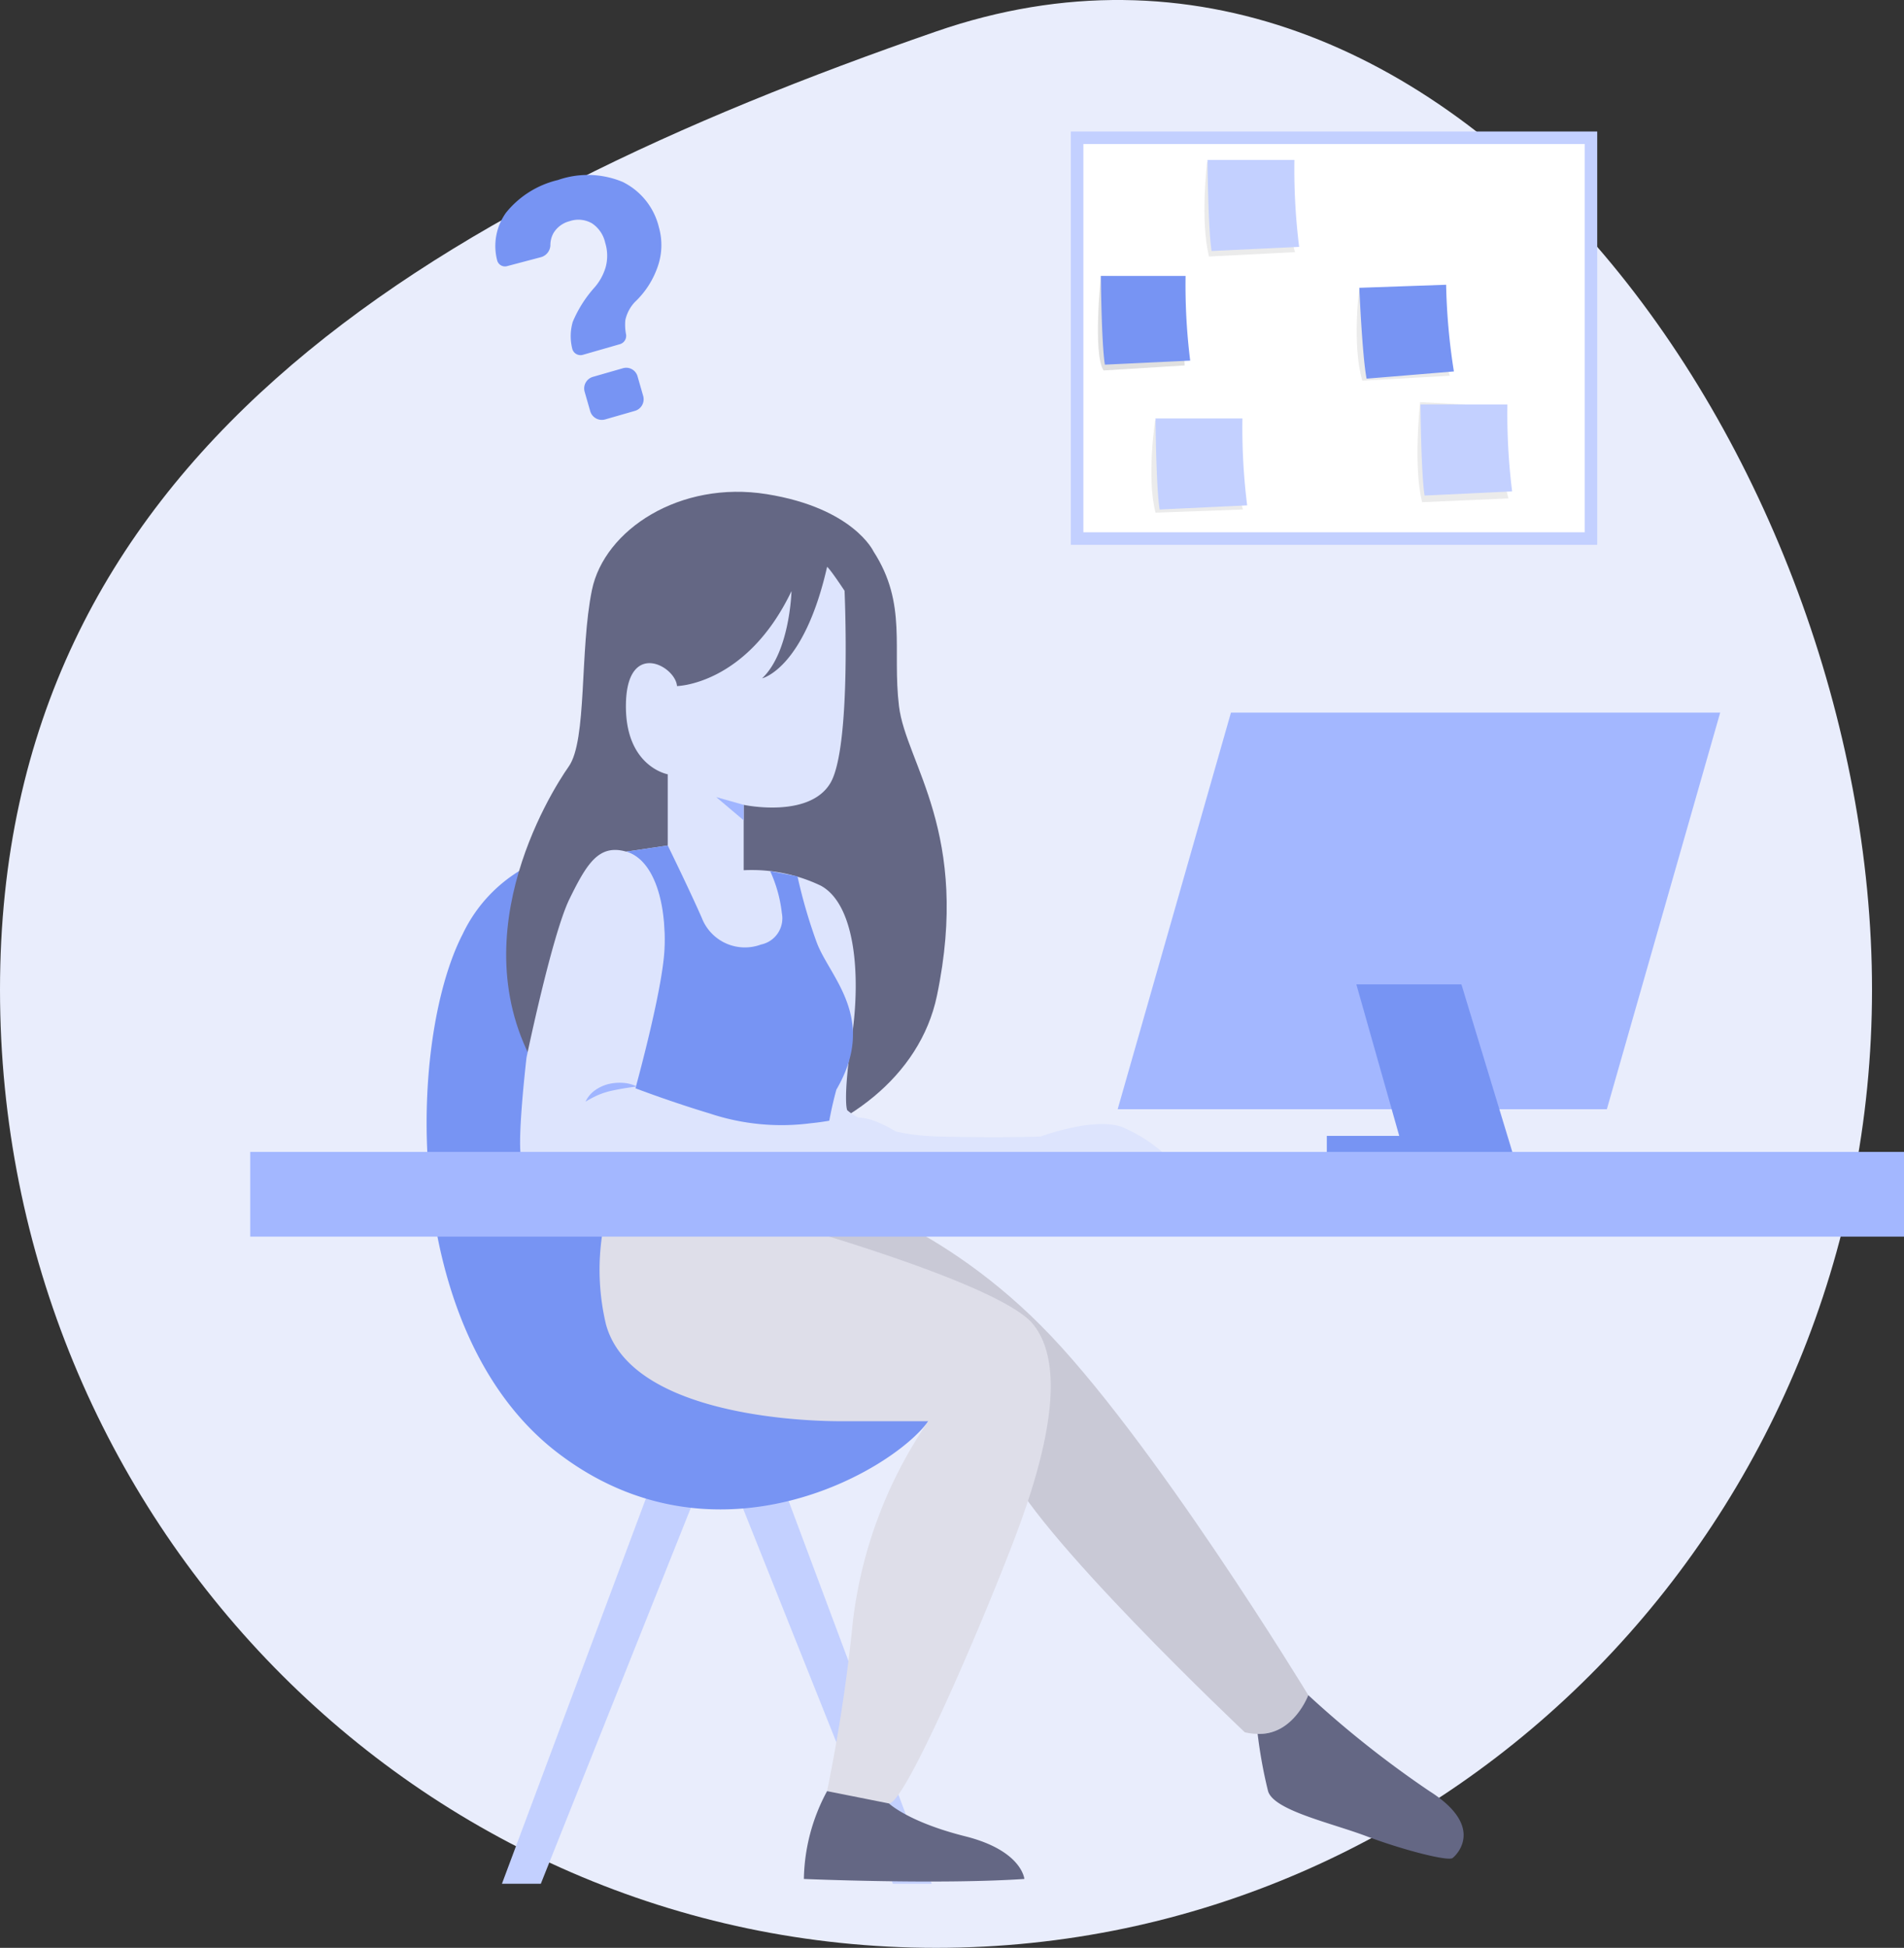 <svg xmlns="http://www.w3.org/2000/svg" xmlns:xlink="http://www.w3.org/1999/xlink" width="151.798" height="155.247" viewBox="0 0 151.798 155.247">
  <rect x="0" y="0" width="151.798" height="155.247" fill="#333333" stroke="none"/>
  <defs>
    <clipPath id="clip-path">
      <path id="Path_3044" data-name="Path 3044" d="M74.624,55.247C33.41,55.247,0,21.056,0-21.121S33.78-83.347,74.624-97.489,149.248-63.3,149.248-21.121,115.837,55.247,74.624,55.247Z" transform="translate(0 100)" fill="none"/>
    </clipPath>
    <clipPath id="clip-path-2">
      <path id="Path_3043" data-name="Path 3043" d="M1525.931,662.255H-282V-346H1525.931Z" transform="translate(282 346)" fill="none"/>
    </clipPath>
  </defs>
  <g id="jobs" transform="translate(-601 -523)">
    <g id="jobs-2" data-name="jobs" transform="translate(601 523)" clip-path="url(#clip-path)">
      <g id="Group_2609" data-name="Group 2609" transform="translate(-1180.412 -419.68)" clip-path="url(#clip-path-2)">
        <path id="Path_3042" data-name="Path 3042" d="M161.208-105H-5V67.308H161.208Z" transform="translate(1176.932 516.15)" fill="#e9edfc"/>
      </g>
    </g>
    <g id="Group_2613" data-name="Group 2613" transform="translate(0 223)">
      <path id="Path_3045" data-name="Path 3045" d="M855.13,161.9,843.2,193.814h3.1L859.04,161.9Z" transform="translate(-202.182 256.323)" fill="#c3d0ff"/>
      <path id="Path_3046" data-name="Path 3046" d="M885.331,161.9l11.935,31.917h-3.1L881.421,161.9Z" transform="translate(-221.983 256.323)" fill="#c3d0ff"/>
      <path id="Path_3047" data-name="Path 3047" d="M851.416,71.654A11.875,11.875,0,0,0,838.4,78.223c-4.441,8.6-5,31.733,7.586,41.355s26.69,1.419,29.535-2.528S865.232,98.3,864.492,90.343,858.493,73.953,851.416,71.654Z" transform="translate(-200.512 296.225)" fill="#7794f3"/>
      <path id="Path_3048" data-name="Path 3048" d="M875.976,26.063s-1.6-3.454-8.511-4.564-12.953,2.837-13.939,7.648-.371,11.966-1.85,14.062S842.546,57.518,849.7,68.25s28.619,6.2,31.332-6.769-2.47-18.518-3.024-23.083S878.689,30.257,875.976,26.063Z" transform="translate(-205.335 317.886)" fill="#646784"/>
      <path id="Path_3049" data-name="Path 3049" d="M880.929,33.754s.568,12.495-1.136,15.335-6.906,1.727-6.906,1.727v5.211a12.75,12.75,0,0,1,6.155,1.234c2.714,1.481,3.207,7.031,2.467,12.089s-.37,5.8-.37,5.8,2.1,1.974,7.278,2.1,8.141,0,8.141,0,4.317-1.6,6.538-.74a12.288,12.288,0,0,1,3.947,2.714H863.5V54.547l3.331-.494V48.38s-3.454-.617-3.331-5.674,3.948-2.96,4.071-1.357c0,0,5.551-.092,9.128-7.571,0,0-.123,4.857-2.344,6.954,0,0,3.331-.74,5.181-8.882C879.536,31.85,879.668,31.858,880.929,33.754Z" transform="translate(-212.596 313.332)" fill="#dde4fd"/>
      <path id="Path_3050" data-name="Path 3050" d="M866.586,78.84c0,3.33-2.683,12.767-2.683,12.767s2.868,1.2,6.291,2.313a16.881,16.881,0,0,0,8.049.833c.448-.047.843-.107,1.207-.169a30.221,30.221,0,0,1,.829-4.179c3.33-5.706-.556-8.974-1.573-11.75a41.232,41.232,0,0,1-1.526-5.25L875,72.986a10.888,10.888,0,0,1,.933,3.355,2.134,2.134,0,0,1-1.665,2.5,3.684,3.684,0,0,1-4.719-2.128c-1.017-2.313-2.713-5.767-2.713-5.767l-3.331.494C865.661,72.086,866.586,75.509,866.586,78.84Z" transform="translate(-212.599 296.441)" fill="#7794f3"/>
      <path id="Path_3051" data-name="Path 3051" d="M886.992,119.379s8.882,1.974,17.64,10.732,21.34,29.482,21.34,29.482-1.357,3.824-5.057,2.961c0,0-17.27-16.28-19.12-21.524s-19.614-21.651-19.614-21.651Z" transform="translate(-220.668 275.515)" fill="#c9c9d6"/>
      <path id="Path_3052" data-name="Path 3052" d="M862.195,115.253a18.844,18.844,0,0,0-1.6,12.977c1.85,6.907,14.43,7.746,18.747,7.746H886.3a35.632,35.632,0,0,0-6.008,15.912,133.577,133.577,0,0,1-2.063,13.569,30.536,30.536,0,0,0,4.934.987c1.356,0,7.895-15.419,10.238-21.71s3.957-13.174,1.244-16.5-20.6-8.259-20.6-8.259Z" transform="translate(-211.291 277.298)" fill="#dedee9"/>
      <path id="Path_3053" data-name="Path 3053" d="M849.16,88.111s2.036-9.8,3.423-12.631,2.343-4.383,4.5-3.781,3.084,3.781,3.084,6.874-2.683,11.858-2.683,11.858,2.868,1.117,6.291,2.148a18.091,18.091,0,0,0,8.049.774c2.684-.258,3.608-.974,5.829.143a8.871,8.871,0,0,1,3.516,2.95c.185.344-.833.859-.833.859a1.3,1.3,0,0,1-.833.516,2.4,2.4,0,0,1-1.2,0s-.092.153-1.479.076-6.2-.506-6.2-.506-5.273.344-8.7.172-12.674-.257-13.137-1.289S849.16,88.111,849.16,88.111Z" transform="translate(-206.182 296.171)" fill="#dde4fd"/>
      <path id="Path_3054" data-name="Path 3054" d="M861.931,104.551a19.536,19.536,0,0,0-2.144.359,6.377,6.377,0,0,0-.989.331,8.946,8.946,0,0,0-.968.513,2.275,2.275,0,0,1,.746-.9,3.135,3.135,0,0,1,1.072-.5,3.827,3.827,0,0,1,1.165-.1A2.939,2.939,0,0,1,861.931,104.551Z" transform="translate(-210.148 282.051)" fill="#a0b5ff"/>
      <path id="Path_3055" data-name="Path 3055" d="M878.368,64.775l-2.187-.617,2.187,1.85Z" transform="translate(-218.077 299.374)" fill="#a0b5ff"/>
      <path id="Path_3056" data-name="Path 3056" d="M983.3,88.763h-39l9.031-31.61h39.005Z" transform="translate(-254.192 299.643)" fill="#a3b7ff"/>
      <rect id="Rectangle_834" data-name="Rectangle 834" width="131.849" height="6.752" transform="translate(620.95 391.809)" fill="#a3b7ff"/>
      <path id="Path_3057" data-name="Path 3057" d="M890.33,203.651a15.187,15.187,0,0,0-1.85,7s10.732.462,17.578,0c0,0-.185-2.262-4.718-3.4s-6.075-2.617-6.075-2.617Z" transform="translate(-223.39 239.105)" fill="#646784"/>
      <path id="Path_3058" data-name="Path 3058" d="M952.176,193.271a37.38,37.38,0,0,0,.831,4.562c.462,1.542,5,2.518,7.863,3.6s6.476,2.009,6.847,1.732,2.59-2.529-1.85-5.335a81.6,81.6,0,0,1-9.653-7.648S955.045,193.365,952.176,193.271Z" transform="translate(-250.91 244.923)" fill="#646784"/>
      <path id="Path_3059" data-name="Path 3059" d="M984.447,93.1h8.377l4.057,13.351h-14.79v-1.276h5.775Z" transform="translate(-275.31 285.359)" fill="#7794f3"/>
      <g id="Group_2611" data-name="Group 2611" transform="translate(4.644 -7.332)">
        <rect id="Rectangle_809" data-name="Rectangle 809" width="40.966" height="31.944" transform="translate(682.23 318.312)" fill="#fff" stroke="#c3d0ff" stroke-width="1"/>
        <g id="Group_2177" data-name="Group 2177" transform="translate(688.15 340.846)">
          <path id="Path_2763" data-name="Path 2763" d="M1177.035,159.552s-.7,4.527.028,7.348l6.973-.254s-1.43-4.5-.525-6.756Z" transform="translate(-1176.733 -159.552)" fill="#ebebeb"/>
        </g>
        <g id="Group_2185" data-name="Group 2185" transform="translate(688.48 340.681)">
          <g id="Group_2178" data-name="Group 2178" transform="translate(0 0)">
            <path id="Path_2764" data-name="Path 2764" d="M1178.575,158.626s.047,5.563.33,7.26l6.977-.33a49.834,49.834,0,0,1-.377-6.93Z" transform="translate(-1178.575 -158.626)" fill="#c3d0ff"/>
          </g>
        </g>
        <g id="Group_2187" data-name="Group 2187" transform="translate(692.382 320.244)">
          <path id="Path_2768" data-name="Path 2768" d="M1266.706,28.315s-.572,4.713.153,7.534l6.855-.35s-1.437-4.594-.531-6.845Z" transform="translate(-1266.492 -28.315)" fill="#ebebeb"/>
        </g>
        <g id="Group_2195" data-name="Group 2195" transform="translate(692.624 320.078)">
          <g id="Group_2188" data-name="Group 2188" transform="translate(0 0)">
            <path id="Path_2769" data-name="Path 2769" d="M1267.846,27.389s.047,5.563.33,7.26l6.977-.33a49.856,49.856,0,0,1-.377-6.93Z" transform="translate(-1267.846 -27.389)" fill="#c3d0ff"/>
          </g>
        </g>
        <g id="Group_2197" data-name="Group 2197" transform="translate(709.368 339.388)">
          <path id="Path_2773" data-name="Path 2773" d="M1318.092,157.8s-.564,5.152.161,7.974l6.885-.3s-1.476-5.083-.57-7.334Z" transform="translate(-1317.883 -157.805)" fill="#ebebeb"/>
        </g>
        <g id="Group_2205" data-name="Group 2205" transform="translate(709.605 339.568)">
          <g id="Group_2198" data-name="Group 2198" transform="translate(0 0)">
            <path id="Path_2774" data-name="Path 2774" d="M1319.206,156.879s.047,5.563.33,7.26l6.977-.33a49.807,49.807,0,0,1-.377-6.93Z" transform="translate(-1319.206 -156.879)" fill="#c3d0ff"/>
          </g>
        </g>
        <g id="Group_2217" data-name="Group 2217" transform="matrix(0.999, -0.035, 0.035, 0.999, 704.39, 330.447)">
          <path id="Path_2783" data-name="Path 2783" d="M.315,0S-.4,4.424.324,7.245l6.991-.15S5.885,2.59,6.791.338Z" transform="translate(0 0)" fill="#ebebeb"/>
        </g>
        <g id="Group_2225" data-name="Group 2225" transform="matrix(0.999, -0.035, 0.035, 0.999, 704.727, 330.27)">
          <g id="Group_2218" data-name="Group 2218" transform="translate(0 0)">
            <path id="Path_2784" data-name="Path 2784" d="M0,0S.047,5.563.33,7.26l6.977-.33A49.807,49.807,0,0,1,6.93,0Z" transform="translate(0 0)" fill="#7794f3"/>
          </g>
        </g>
        <path id="Path_2792" data-name="Path 2792" d="M1177.48,68.72s-.643,6.229.213,7.535l6.471-.4-.344-6.921Z" transform="translate(-493.358 260.604)" fill="#e0e0e0"/>
        <path id="Path_2793" data-name="Path 2793" d="M1178.545,68.72s.046,5.419.322,7.072l6.8-.322a48.49,48.49,0,0,1-.368-6.751Z" transform="translate(-494.422 260.604)" fill="#7794f3"/>
      </g>
    </g>
    <path id="Path_3060" data-name="Path 3060" d="M8.207,16.814v1.605a.963.963,0,0,1-.963.963H4.776a.963.963,0,0,1-.963-.963V16.814a.963.963,0,0,1,.963-.963H7.244A.939.939,0,0,1,8.207,16.814Zm3.13-15.249A7.228,7.228,0,0,0,6.422,0a7.544,7.544,0,0,0-4.7,1.364A4.561,4.561,0,0,0,0,4.816a.643.643,0,0,0,.6.662l2.809.06a1.025,1.025,0,0,0,1-.7,1.957,1.957,0,0,1,.522-.883A2.1,2.1,0,0,1,6.4,3.411a2.162,2.162,0,0,1,1.685.662,2.5,2.5,0,0,1,.582,1.766,3.49,3.49,0,0,1-.5,1.886A4.286,4.286,0,0,1,6.783,9.089,9.768,9.768,0,0,0,4.435,11.2,4.09,4.09,0,0,0,3.813,13.2a.68.68,0,0,0,.682.742h3.07a.692.692,0,0,0,.682-.6,4.031,4.031,0,0,1,.261-1.124,3.026,3.026,0,0,1,1.144-1.184A6.989,6.989,0,0,0,12.14,8.869a5.185,5.185,0,0,0,.983-3.01A5.454,5.454,0,0,0,11.338,1.565Z" transform="matrix(0.961, -0.276, 0.276, 0.961, 639.307, 539.121)" fill="#7794f3"/>
  </g>
</svg>
